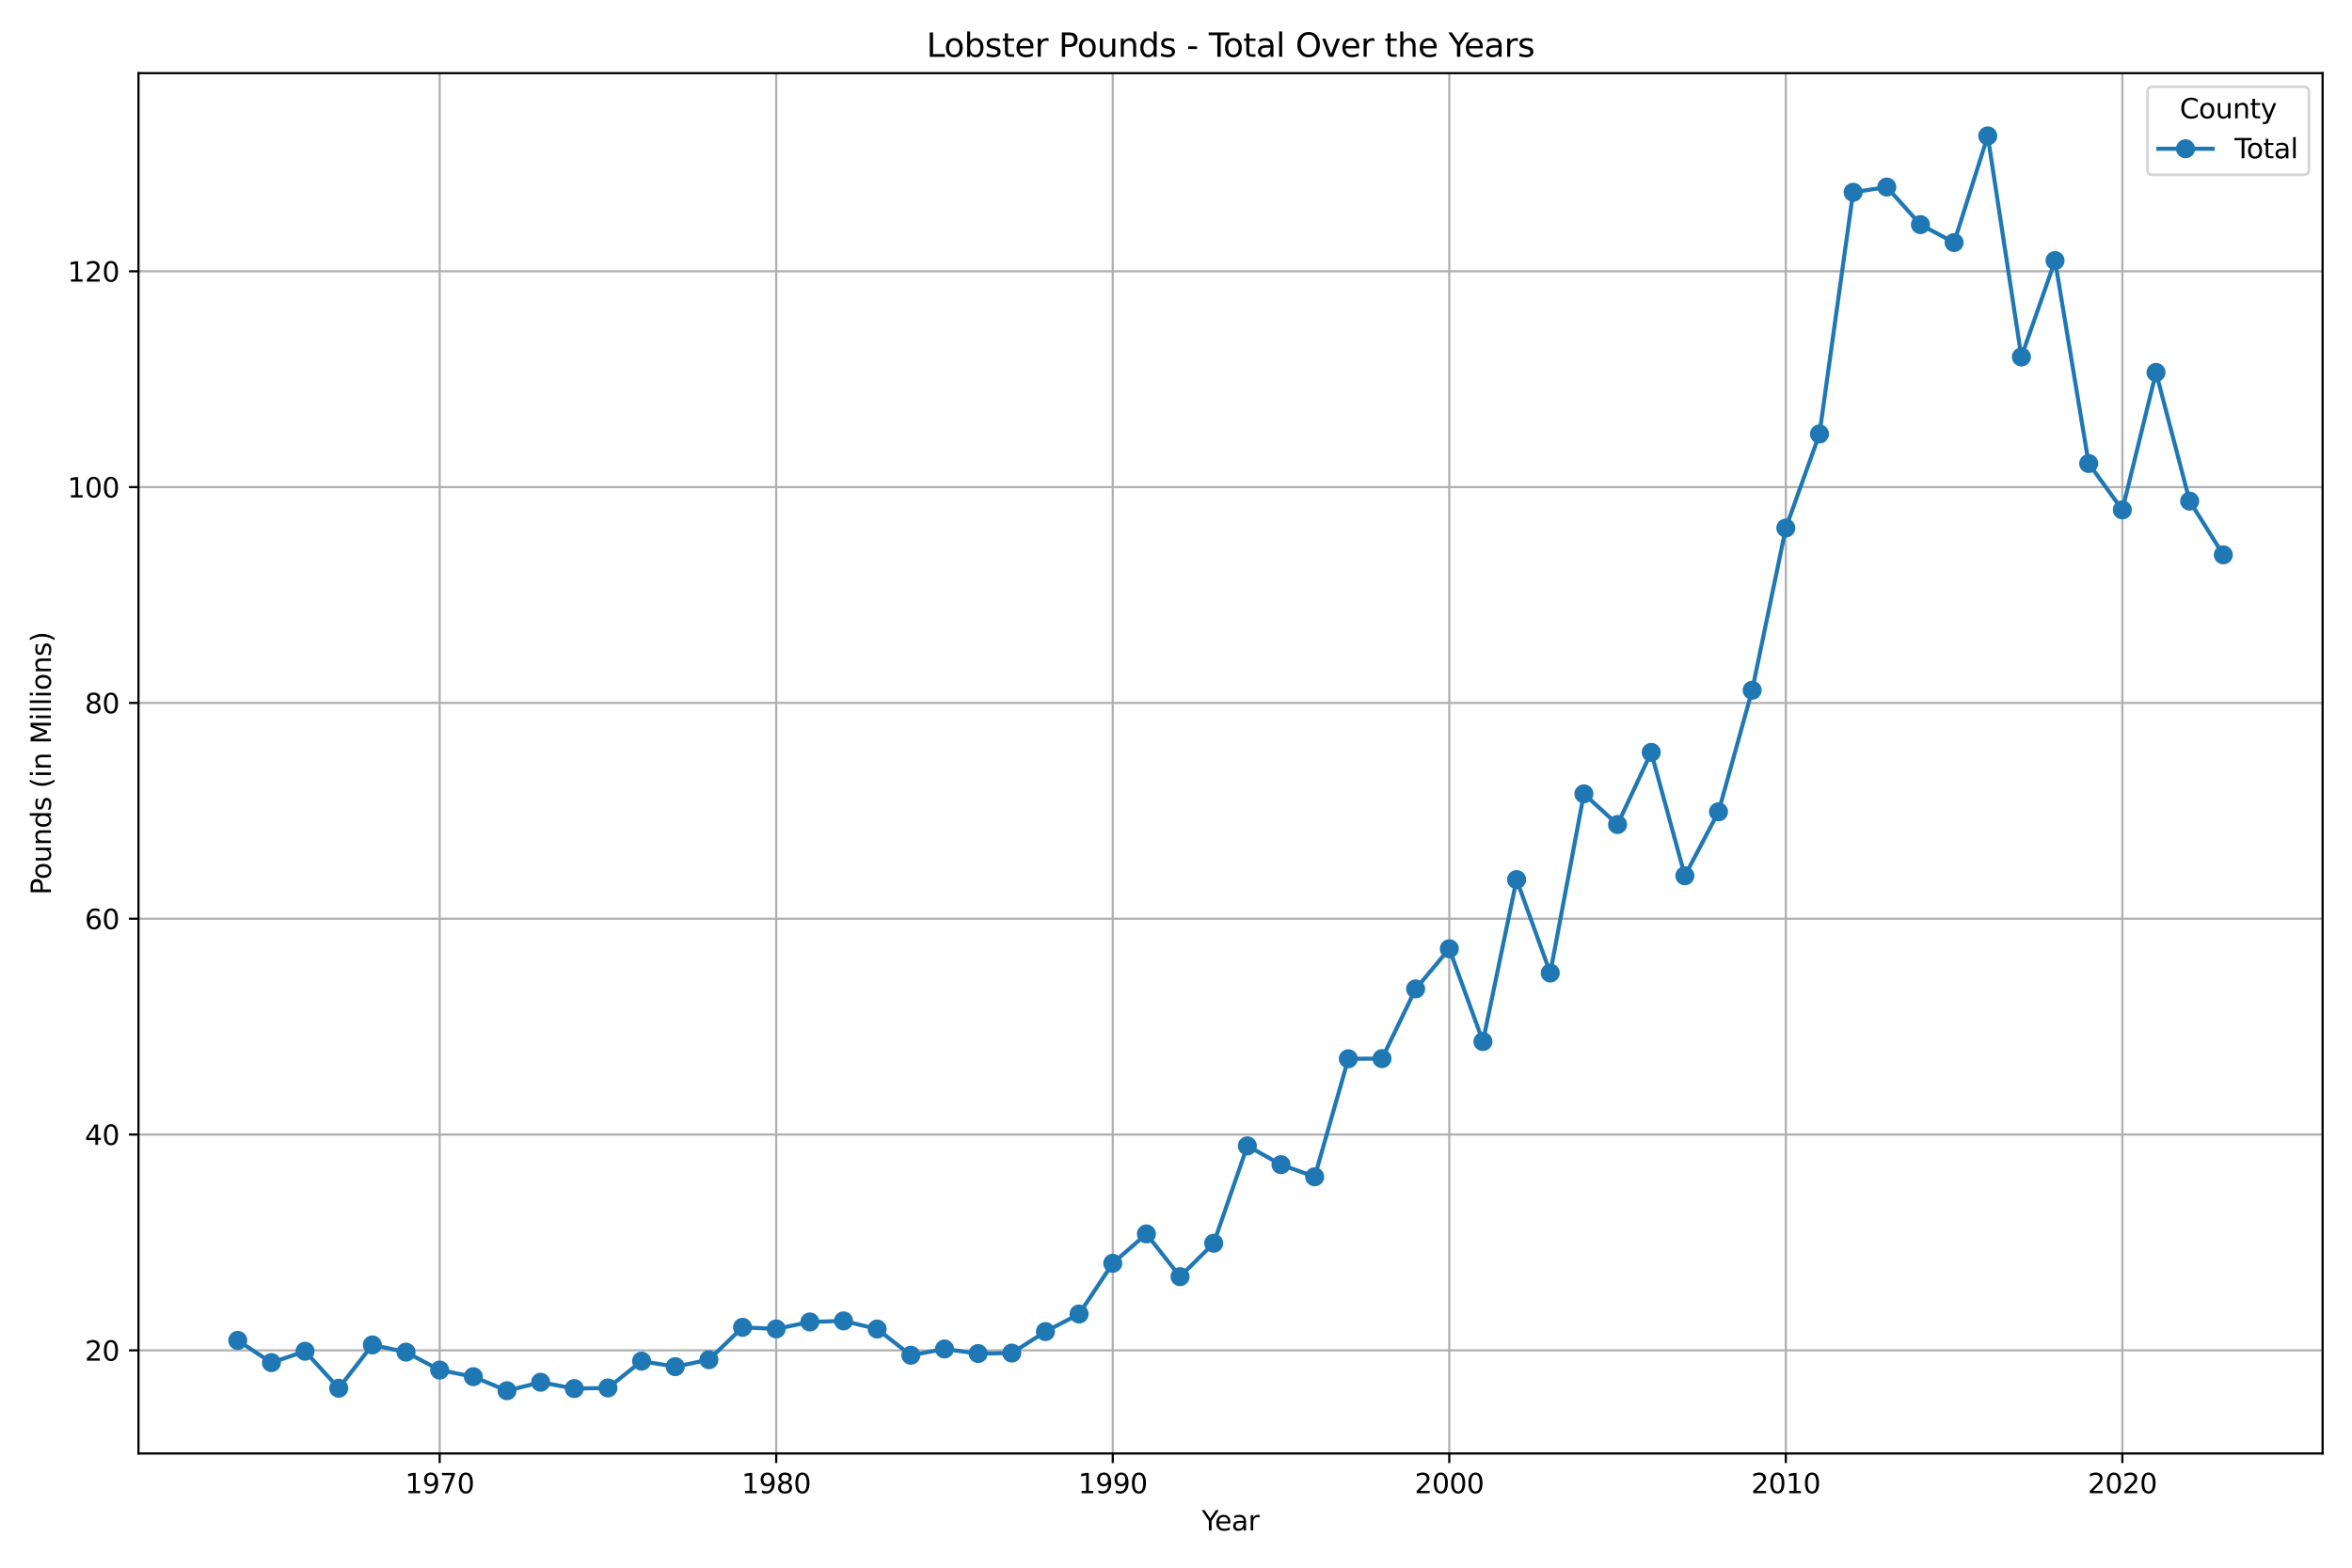 <?xml version="1.0" encoding="utf-8" standalone="no"?>
<!DOCTYPE svg PUBLIC "-//W3C//DTD SVG 1.1//EN"
  "http://www.w3.org/Graphics/SVG/1.1/DTD/svg11.dtd">
<svg xmlns:xlink="http://www.w3.org/1999/xlink" width="864pt" height="576pt" viewBox="0 0 864 576" xmlns="http://www.w3.org/2000/svg" version="1.1">
 <defs>
  <style type="text/css">*{stroke-linejoin: round; stroke-linecap: butt}</style>
 </defs>
 <g id="figure_1">
  <g id="patch_1">
   <path d="M 0 576 
L 864 576 
L 864 0 
L 0 0 
z
" style="fill: #ffffff"/>
  </g>
  <g id="axes_1">
   <g id="patch_2">
    <path d="M 50.87 534.04 
L 853.2 534.04 
L 853.2 26.88 
L 50.87 26.88 
z
" style="fill: #ffffff"/>
   </g>
   <g id="matplotlib.axis_1">
    <g id="xtick_1">
     <g id="line2d_1">
      <path d="M 161.515 534.04 
L 161.515 26.88 
" clip-path="url(#p97df6fb260)" style="fill: none; stroke: #b0b0b0; stroke-width: 0.8; stroke-linecap: square"/>
     </g>
     <g id="line2d_2">
      <defs>
       <path id="ma236ff5e70" d="M 0 0 
L 0 3.5 
" style="stroke: #000000; stroke-width: 0.8"/>
      </defs>
      <g>
       <use xlink:href="#ma236ff5e70" x="161.515" y="534.04" style="stroke: #000000; stroke-width: 0.8"/>
      </g>
     </g>
     <g id="text_1">
      <!-- 1970 -->
      <g transform="translate(148.79 548.638) scale(0.1 -0.1)">
       <defs>
        <path id="DejaVuSans-31" d="M 794 531 
L 1825 531 
L 1825 4091 
L 703 3866 
L 703 4441 
L 1819 4666 
L 2450 4666 
L 2450 531 
L 3481 531 
L 3481 0 
L 794 0 
L 794 531 
z
" transform="scale(0.016)"/>
        <path id="DejaVuSans-39" d="M 703 97 
L 703 672 
Q 941 559 1184 500 
Q 1428 441 1663 441 
Q 2288 441 2617 861 
Q 2947 1281 2994 2138 
Q 2813 1869 2534 1725 
Q 2256 1581 1919 1581 
Q 1219 1581 811 2004 
Q 403 2428 403 3163 
Q 403 3881 828 4315 
Q 1253 4750 1959 4750 
Q 2769 4750 3195 4129 
Q 3622 3509 3622 2328 
Q 3622 1225 3098 567 
Q 2575 -91 1691 -91 
Q 1453 -91 1209 -44 
Q 966 3 703 97 
z
M 1959 2075 
Q 2384 2075 2632 2365 
Q 2881 2656 2881 3163 
Q 2881 3666 2632 3958 
Q 2384 4250 1959 4250 
Q 1534 4250 1286 3958 
Q 1038 3666 1038 3163 
Q 1038 2656 1286 2365 
Q 1534 2075 1959 2075 
z
" transform="scale(0.016)"/>
        <path id="DejaVuSans-37" d="M 525 4666 
L 3525 4666 
L 3525 4397 
L 1831 0 
L 1172 0 
L 2766 4134 
L 525 4134 
L 525 4666 
z
" transform="scale(0.016)"/>
        <path id="DejaVuSans-30" d="M 2034 4250 
Q 1547 4250 1301 3770 
Q 1056 3291 1056 2328 
Q 1056 1369 1301 889 
Q 1547 409 2034 409 
Q 2525 409 2770 889 
Q 3016 1369 3016 2328 
Q 3016 3291 2770 3770 
Q 2525 4250 2034 4250 
z
M 2034 4750 
Q 2819 4750 3233 4129 
Q 3647 3509 3647 2328 
Q 3647 1150 3233 529 
Q 2819 -91 2034 -91 
Q 1250 -91 836 529 
Q 422 1150 422 2328 
Q 422 3509 836 4129 
Q 1250 4750 2034 4750 
z
" transform="scale(0.016)"/>
       </defs>
       <use xlink:href="#DejaVuSans-31"/>
       <use xlink:href="#DejaVuSans-39" x="63.623"/>
       <use xlink:href="#DejaVuSans-37" x="127.246"/>
       <use xlink:href="#DejaVuSans-30" x="190.869"/>
      </g>
     </g>
    </g>
    <g id="xtick_2">
     <g id="line2d_3">
      <path d="M 285.14 534.04 
L 285.14 26.88 
" clip-path="url(#p97df6fb260)" style="fill: none; stroke: #b0b0b0; stroke-width: 0.8; stroke-linecap: square"/>
     </g>
     <g id="line2d_4">
      <g>
       <use xlink:href="#ma236ff5e70" x="285.14" y="534.04" style="stroke: #000000; stroke-width: 0.8"/>
      </g>
     </g>
     <g id="text_2">
      <!-- 1980 -->
      <g transform="translate(272.415 548.638) scale(0.1 -0.1)">
       <defs>
        <path id="DejaVuSans-38" d="M 2034 2216 
Q 1584 2216 1326 1975 
Q 1069 1734 1069 1313 
Q 1069 891 1326 650 
Q 1584 409 2034 409 
Q 2484 409 2743 651 
Q 3003 894 3003 1313 
Q 3003 1734 2745 1975 
Q 2488 2216 2034 2216 
z
M 1403 2484 
Q 997 2584 770 2862 
Q 544 3141 544 3541 
Q 544 4100 942 4425 
Q 1341 4750 2034 4750 
Q 2731 4750 3128 4425 
Q 3525 4100 3525 3541 
Q 3525 3141 3298 2862 
Q 3072 2584 2669 2484 
Q 3125 2378 3379 2068 
Q 3634 1759 3634 1313 
Q 3634 634 3220 271 
Q 2806 -91 2034 -91 
Q 1263 -91 848 271 
Q 434 634 434 1313 
Q 434 1759 690 2068 
Q 947 2378 1403 2484 
z
M 1172 3481 
Q 1172 3119 1398 2916 
Q 1625 2713 2034 2713 
Q 2441 2713 2670 2916 
Q 2900 3119 2900 3481 
Q 2900 3844 2670 4047 
Q 2441 4250 2034 4250 
Q 1625 4250 1398 4047 
Q 1172 3844 1172 3481 
z
" transform="scale(0.016)"/>
       </defs>
       <use xlink:href="#DejaVuSans-31"/>
       <use xlink:href="#DejaVuSans-39" x="63.623"/>
       <use xlink:href="#DejaVuSans-38" x="127.246"/>
       <use xlink:href="#DejaVuSans-30" x="190.869"/>
      </g>
     </g>
    </g>
    <g id="xtick_3">
     <g id="line2d_5">
      <path d="M 408.766 534.04 
L 408.766 26.88 
" clip-path="url(#p97df6fb260)" style="fill: none; stroke: #b0b0b0; stroke-width: 0.8; stroke-linecap: square"/>
     </g>
     <g id="line2d_6">
      <g>
       <use xlink:href="#ma236ff5e70" x="408.766" y="534.04" style="stroke: #000000; stroke-width: 0.8"/>
      </g>
     </g>
     <g id="text_3">
      <!-- 1990 -->
      <g transform="translate(396.041 548.638) scale(0.1 -0.1)">
       <use xlink:href="#DejaVuSans-31"/>
       <use xlink:href="#DejaVuSans-39" x="63.623"/>
       <use xlink:href="#DejaVuSans-39" x="127.246"/>
       <use xlink:href="#DejaVuSans-30" x="190.869"/>
      </g>
     </g>
    </g>
    <g id="xtick_4">
     <g id="line2d_7">
      <path d="M 532.392 534.04 
L 532.392 26.88 
" clip-path="url(#p97df6fb260)" style="fill: none; stroke: #b0b0b0; stroke-width: 0.8; stroke-linecap: square"/>
     </g>
     <g id="line2d_8">
      <g>
       <use xlink:href="#ma236ff5e70" x="532.392" y="534.04" style="stroke: #000000; stroke-width: 0.8"/>
      </g>
     </g>
     <g id="text_4">
      <!-- 2000 -->
      <g transform="translate(519.667 548.638) scale(0.1 -0.1)">
       <defs>
        <path id="DejaVuSans-32" d="M 1228 531 
L 3431 531 
L 3431 0 
L 469 0 
L 469 531 
Q 828 903 1448 1529 
Q 2069 2156 2228 2338 
Q 2531 2678 2651 2914 
Q 2772 3150 2772 3378 
Q 2772 3750 2511 3984 
Q 2250 4219 1831 4219 
Q 1534 4219 1204 4116 
Q 875 4013 500 3803 
L 500 4441 
Q 881 4594 1212 4672 
Q 1544 4750 1819 4750 
Q 2544 4750 2975 4387 
Q 3406 4025 3406 3419 
Q 3406 3131 3298 2873 
Q 3191 2616 2906 2266 
Q 2828 2175 2409 1742 
Q 1991 1309 1228 531 
z
" transform="scale(0.016)"/>
       </defs>
       <use xlink:href="#DejaVuSans-32"/>
       <use xlink:href="#DejaVuSans-30" x="63.623"/>
       <use xlink:href="#DejaVuSans-30" x="127.246"/>
       <use xlink:href="#DejaVuSans-30" x="190.869"/>
      </g>
     </g>
    </g>
    <g id="xtick_5">
     <g id="line2d_9">
      <path d="M 656.017 534.04 
L 656.017 26.88 
" clip-path="url(#p97df6fb260)" style="fill: none; stroke: #b0b0b0; stroke-width: 0.8; stroke-linecap: square"/>
     </g>
     <g id="line2d_10">
      <g>
       <use xlink:href="#ma236ff5e70" x="656.017" y="534.04" style="stroke: #000000; stroke-width: 0.8"/>
      </g>
     </g>
     <g id="text_5">
      <!-- 2010 -->
      <g transform="translate(643.292 548.638) scale(0.1 -0.1)">
       <use xlink:href="#DejaVuSans-32"/>
       <use xlink:href="#DejaVuSans-30" x="63.623"/>
       <use xlink:href="#DejaVuSans-31" x="127.246"/>
       <use xlink:href="#DejaVuSans-30" x="190.869"/>
      </g>
     </g>
    </g>
    <g id="xtick_6">
     <g id="line2d_11">
      <path d="M 779.643 534.04 
L 779.643 26.88 
" clip-path="url(#p97df6fb260)" style="fill: none; stroke: #b0b0b0; stroke-width: 0.8; stroke-linecap: square"/>
     </g>
     <g id="line2d_12">
      <g>
       <use xlink:href="#ma236ff5e70" x="779.643" y="534.04" style="stroke: #000000; stroke-width: 0.8"/>
      </g>
     </g>
     <g id="text_6">
      <!-- 2020 -->
      <g transform="translate(766.918 548.638) scale(0.1 -0.1)">
       <use xlink:href="#DejaVuSans-32"/>
       <use xlink:href="#DejaVuSans-30" x="63.623"/>
       <use xlink:href="#DejaVuSans-32" x="127.246"/>
       <use xlink:href="#DejaVuSans-30" x="190.869"/>
      </g>
     </g>
    </g>
    <g id="text_7">
     <!-- Year -->
     <g transform="translate(441.447 562.317) scale(0.1 -0.1)">
      <defs>
       <path id="DejaVuSans-59" d="M -13 4666 
L 666 4666 
L 1959 2747 
L 3244 4666 
L 3922 4666 
L 2272 2222 
L 2272 0 
L 1638 0 
L 1638 2222 
L -13 4666 
z
" transform="scale(0.016)"/>
       <path id="DejaVuSans-65" d="M 3597 1894 
L 3597 1613 
L 953 1613 
Q 991 1019 1311 708 
Q 1631 397 2203 397 
Q 2534 397 2845 478 
Q 3156 559 3463 722 
L 3463 178 
Q 3153 47 2828 -22 
Q 2503 -91 2169 -91 
Q 1331 -91 842 396 
Q 353 884 353 1716 
Q 353 2575 817 3079 
Q 1281 3584 2069 3584 
Q 2775 3584 3186 3129 
Q 3597 2675 3597 1894 
z
M 3022 2063 
Q 3016 2534 2758 2815 
Q 2500 3097 2075 3097 
Q 1594 3097 1305 2825 
Q 1016 2553 972 2059 
L 3022 2063 
z
" transform="scale(0.016)"/>
       <path id="DejaVuSans-61" d="M 2194 1759 
Q 1497 1759 1228 1600 
Q 959 1441 959 1056 
Q 959 750 1161 570 
Q 1363 391 1709 391 
Q 2188 391 2477 730 
Q 2766 1069 2766 1631 
L 2766 1759 
L 2194 1759 
z
M 3341 1997 
L 3341 0 
L 2766 0 
L 2766 531 
Q 2569 213 2275 61 
Q 1981 -91 1556 -91 
Q 1019 -91 701 211 
Q 384 513 384 1019 
Q 384 1609 779 1909 
Q 1175 2209 1959 2209 
L 2766 2209 
L 2766 2266 
Q 2766 2663 2505 2880 
Q 2244 3097 1772 3097 
Q 1472 3097 1187 3025 
Q 903 2953 641 2809 
L 641 3341 
Q 956 3463 1253 3523 
Q 1550 3584 1831 3584 
Q 2591 3584 2966 3190 
Q 3341 2797 3341 1997 
z
" transform="scale(0.016)"/>
       <path id="DejaVuSans-72" d="M 2631 2963 
Q 2534 3019 2420 3045 
Q 2306 3072 2169 3072 
Q 1681 3072 1420 2755 
Q 1159 2438 1159 1844 
L 1159 0 
L 581 0 
L 581 3500 
L 1159 3500 
L 1159 2956 
Q 1341 3275 1631 3429 
Q 1922 3584 2338 3584 
Q 2397 3584 2469 3576 
Q 2541 3569 2628 3553 
L 2631 2963 
z
" transform="scale(0.016)"/>
      </defs>
      <use xlink:href="#DejaVuSans-59"/>
      <use xlink:href="#DejaVuSans-65" x="47.834"/>
      <use xlink:href="#DejaVuSans-61" x="109.357"/>
      <use xlink:href="#DejaVuSans-72" x="170.637"/>
     </g>
    </g>
   </g>
   <g id="matplotlib.axis_2">
    <g id="ytick_1">
     <g id="line2d_13">
      <path d="M 50.87 496.145 
L 853.2 496.145 
" clip-path="url(#p97df6fb260)" style="fill: none; stroke: #b0b0b0; stroke-width: 0.8; stroke-linecap: square"/>
     </g>
     <g id="line2d_14">
      <defs>
       <path id="m6541f2a905" d="M 0 0 
L -3.5 0 
" style="stroke: #000000; stroke-width: 0.8"/>
      </defs>
      <g>
       <use xlink:href="#m6541f2a905" x="50.87" y="496.145" style="stroke: #000000; stroke-width: 0.8"/>
      </g>
     </g>
     <g id="text_8">
      <!-- 20 -->
      <g transform="translate(31.145 499.945) scale(0.1 -0.1)">
       <use xlink:href="#DejaVuSans-32"/>
       <use xlink:href="#DejaVuSans-30" x="63.623"/>
      </g>
     </g>
    </g>
    <g id="ytick_2">
     <g id="line2d_15">
      <path d="M 50.87 416.852 
L 853.2 416.852 
" clip-path="url(#p97df6fb260)" style="fill: none; stroke: #b0b0b0; stroke-width: 0.8; stroke-linecap: square"/>
     </g>
     <g id="line2d_16">
      <g>
       <use xlink:href="#m6541f2a905" x="50.87" y="416.852" style="stroke: #000000; stroke-width: 0.8"/>
      </g>
     </g>
     <g id="text_9">
      <!-- 40 -->
      <g transform="translate(31.145 420.652) scale(0.1 -0.1)">
       <defs>
        <path id="DejaVuSans-34" d="M 2419 4116 
L 825 1625 
L 2419 1625 
L 2419 4116 
z
M 2253 4666 
L 3047 4666 
L 3047 1625 
L 3713 1625 
L 3713 1100 
L 3047 1100 
L 3047 0 
L 2419 0 
L 2419 1100 
L 313 1100 
L 313 1709 
L 2253 4666 
z
" transform="scale(0.016)"/>
       </defs>
       <use xlink:href="#DejaVuSans-34"/>
       <use xlink:href="#DejaVuSans-30" x="63.623"/>
      </g>
     </g>
    </g>
    <g id="ytick_3">
     <g id="line2d_17">
      <path d="M 50.87 337.559 
L 853.2 337.559 
" clip-path="url(#p97df6fb260)" style="fill: none; stroke: #b0b0b0; stroke-width: 0.8; stroke-linecap: square"/>
     </g>
     <g id="line2d_18">
      <g>
       <use xlink:href="#m6541f2a905" x="50.87" y="337.559" style="stroke: #000000; stroke-width: 0.8"/>
      </g>
     </g>
     <g id="text_10">
      <!-- 60 -->
      <g transform="translate(31.145 341.359) scale(0.1 -0.1)">
       <defs>
        <path id="DejaVuSans-36" d="M 2113 2584 
Q 1688 2584 1439 2293 
Q 1191 2003 1191 1497 
Q 1191 994 1439 701 
Q 1688 409 2113 409 
Q 2538 409 2786 701 
Q 3034 994 3034 1497 
Q 3034 2003 2786 2293 
Q 2538 2584 2113 2584 
z
M 3366 4563 
L 3366 3988 
Q 3128 4100 2886 4159 
Q 2644 4219 2406 4219 
Q 1781 4219 1451 3797 
Q 1122 3375 1075 2522 
Q 1259 2794 1537 2939 
Q 1816 3084 2150 3084 
Q 2853 3084 3261 2657 
Q 3669 2231 3669 1497 
Q 3669 778 3244 343 
Q 2819 -91 2113 -91 
Q 1303 -91 875 529 
Q 447 1150 447 2328 
Q 447 3434 972 4092 
Q 1497 4750 2381 4750 
Q 2619 4750 2861 4703 
Q 3103 4656 3366 4563 
z
" transform="scale(0.016)"/>
       </defs>
       <use xlink:href="#DejaVuSans-36"/>
       <use xlink:href="#DejaVuSans-30" x="63.623"/>
      </g>
     </g>
    </g>
    <g id="ytick_4">
     <g id="line2d_19">
      <path d="M 50.87 258.266 
L 853.2 258.266 
" clip-path="url(#p97df6fb260)" style="fill: none; stroke: #b0b0b0; stroke-width: 0.8; stroke-linecap: square"/>
     </g>
     <g id="line2d_20">
      <g>
       <use xlink:href="#m6541f2a905" x="50.87" y="258.266" style="stroke: #000000; stroke-width: 0.8"/>
      </g>
     </g>
     <g id="text_11">
      <!-- 80 -->
      <g transform="translate(31.145 262.065) scale(0.1 -0.1)">
       <use xlink:href="#DejaVuSans-38"/>
       <use xlink:href="#DejaVuSans-30" x="63.623"/>
      </g>
     </g>
    </g>
    <g id="ytick_5">
     <g id="line2d_21">
      <path d="M 50.87 178.973 
L 853.2 178.973 
" clip-path="url(#p97df6fb260)" style="fill: none; stroke: #b0b0b0; stroke-width: 0.8; stroke-linecap: square"/>
     </g>
     <g id="line2d_22">
      <g>
       <use xlink:href="#m6541f2a905" x="50.87" y="178.973" style="stroke: #000000; stroke-width: 0.8"/>
      </g>
     </g>
     <g id="text_12">
      <!-- 100 -->
      <g transform="translate(24.782 182.772) scale(0.1 -0.1)">
       <use xlink:href="#DejaVuSans-31"/>
       <use xlink:href="#DejaVuSans-30" x="63.623"/>
       <use xlink:href="#DejaVuSans-30" x="127.246"/>
      </g>
     </g>
    </g>
    <g id="ytick_6">
     <g id="line2d_23">
      <path d="M 50.87 99.68 
L 853.2 99.68 
" clip-path="url(#p97df6fb260)" style="fill: none; stroke: #b0b0b0; stroke-width: 0.8; stroke-linecap: square"/>
     </g>
     <g id="line2d_24">
      <g>
       <use xlink:href="#m6541f2a905" x="50.87" y="99.68" style="stroke: #000000; stroke-width: 0.8"/>
      </g>
     </g>
     <g id="text_13">
      <!-- 120 -->
      <g transform="translate(24.782 103.479) scale(0.1 -0.1)">
       <use xlink:href="#DejaVuSans-31"/>
       <use xlink:href="#DejaVuSans-32" x="63.623"/>
       <use xlink:href="#DejaVuSans-30" x="127.246"/>
      </g>
     </g>
    </g>
    <g id="text_14">
     <!-- Pounds (in Millions) -->
     <g transform="translate(18.703 328.81) rotate(-90) scale(0.1 -0.1)">
      <defs>
       <path id="DejaVuSans-50" d="M 1259 4147 
L 1259 2394 
L 2053 2394 
Q 2494 2394 2734 2622 
Q 2975 2850 2975 3272 
Q 2975 3691 2734 3919 
Q 2494 4147 2053 4147 
L 1259 4147 
z
M 628 4666 
L 2053 4666 
Q 2838 4666 3239 4311 
Q 3641 3956 3641 3272 
Q 3641 2581 3239 2228 
Q 2838 1875 2053 1875 
L 1259 1875 
L 1259 0 
L 628 0 
L 628 4666 
z
" transform="scale(0.016)"/>
       <path id="DejaVuSans-6f" d="M 1959 3097 
Q 1497 3097 1228 2736 
Q 959 2375 959 1747 
Q 959 1119 1226 758 
Q 1494 397 1959 397 
Q 2419 397 2687 759 
Q 2956 1122 2956 1747 
Q 2956 2369 2687 2733 
Q 2419 3097 1959 3097 
z
M 1959 3584 
Q 2709 3584 3137 3096 
Q 3566 2609 3566 1747 
Q 3566 888 3137 398 
Q 2709 -91 1959 -91 
Q 1206 -91 779 398 
Q 353 888 353 1747 
Q 353 2609 779 3096 
Q 1206 3584 1959 3584 
z
" transform="scale(0.016)"/>
       <path id="DejaVuSans-75" d="M 544 1381 
L 544 3500 
L 1119 3500 
L 1119 1403 
Q 1119 906 1312 657 
Q 1506 409 1894 409 
Q 2359 409 2629 706 
Q 2900 1003 2900 1516 
L 2900 3500 
L 3475 3500 
L 3475 0 
L 2900 0 
L 2900 538 
Q 2691 219 2414 64 
Q 2138 -91 1772 -91 
Q 1169 -91 856 284 
Q 544 659 544 1381 
z
M 1991 3584 
L 1991 3584 
z
" transform="scale(0.016)"/>
       <path id="DejaVuSans-6e" d="M 3513 2113 
L 3513 0 
L 2938 0 
L 2938 2094 
Q 2938 2591 2744 2837 
Q 2550 3084 2163 3084 
Q 1697 3084 1428 2787 
Q 1159 2491 1159 1978 
L 1159 0 
L 581 0 
L 581 3500 
L 1159 3500 
L 1159 2956 
Q 1366 3272 1645 3428 
Q 1925 3584 2291 3584 
Q 2894 3584 3203 3211 
Q 3513 2838 3513 2113 
z
" transform="scale(0.016)"/>
       <path id="DejaVuSans-64" d="M 2906 2969 
L 2906 4863 
L 3481 4863 
L 3481 0 
L 2906 0 
L 2906 525 
Q 2725 213 2448 61 
Q 2172 -91 1784 -91 
Q 1150 -91 751 415 
Q 353 922 353 1747 
Q 353 2572 751 3078 
Q 1150 3584 1784 3584 
Q 2172 3584 2448 3432 
Q 2725 3281 2906 2969 
z
M 947 1747 
Q 947 1113 1208 752 
Q 1469 391 1925 391 
Q 2381 391 2643 752 
Q 2906 1113 2906 1747 
Q 2906 2381 2643 2742 
Q 2381 3103 1925 3103 
Q 1469 3103 1208 2742 
Q 947 2381 947 1747 
z
" transform="scale(0.016)"/>
       <path id="DejaVuSans-73" d="M 2834 3397 
L 2834 2853 
Q 2591 2978 2328 3040 
Q 2066 3103 1784 3103 
Q 1356 3103 1142 2972 
Q 928 2841 928 2578 
Q 928 2378 1081 2264 
Q 1234 2150 1697 2047 
L 1894 2003 
Q 2506 1872 2764 1633 
Q 3022 1394 3022 966 
Q 3022 478 2636 193 
Q 2250 -91 1575 -91 
Q 1294 -91 989 -36 
Q 684 19 347 128 
L 347 722 
Q 666 556 975 473 
Q 1284 391 1588 391 
Q 1994 391 2212 530 
Q 2431 669 2431 922 
Q 2431 1156 2273 1281 
Q 2116 1406 1581 1522 
L 1381 1569 
Q 847 1681 609 1914 
Q 372 2147 372 2553 
Q 372 3047 722 3315 
Q 1072 3584 1716 3584 
Q 2034 3584 2315 3537 
Q 2597 3491 2834 3397 
z
" transform="scale(0.016)"/>
       <path id="DejaVuSans-20" transform="scale(0.016)"/>
       <path id="DejaVuSans-28" d="M 1984 4856 
Q 1566 4138 1362 3434 
Q 1159 2731 1159 2009 
Q 1159 1288 1364 580 
Q 1569 -128 1984 -844 
L 1484 -844 
Q 1016 -109 783 600 
Q 550 1309 550 2009 
Q 550 2706 781 3412 
Q 1013 4119 1484 4856 
L 1984 4856 
z
" transform="scale(0.016)"/>
       <path id="DejaVuSans-69" d="M 603 3500 
L 1178 3500 
L 1178 0 
L 603 0 
L 603 3500 
z
M 603 4863 
L 1178 4863 
L 1178 4134 
L 603 4134 
L 603 4863 
z
" transform="scale(0.016)"/>
       <path id="DejaVuSans-4d" d="M 628 4666 
L 1569 4666 
L 2759 1491 
L 3956 4666 
L 4897 4666 
L 4897 0 
L 4281 0 
L 4281 4097 
L 3078 897 
L 2444 897 
L 1241 4097 
L 1241 0 
L 628 0 
L 628 4666 
z
" transform="scale(0.016)"/>
       <path id="DejaVuSans-6c" d="M 603 4863 
L 1178 4863 
L 1178 0 
L 603 0 
L 603 4863 
z
" transform="scale(0.016)"/>
       <path id="DejaVuSans-29" d="M 513 4856 
L 1013 4856 
Q 1481 4119 1714 3412 
Q 1947 2706 1947 2009 
Q 1947 1309 1714 600 
Q 1481 -109 1013 -844 
L 513 -844 
Q 928 -128 1133 580 
Q 1338 1288 1338 2009 
Q 1338 2731 1133 3434 
Q 928 4138 513 4856 
z
" transform="scale(0.016)"/>
      </defs>
      <use xlink:href="#DejaVuSans-50"/>
      <use xlink:href="#DejaVuSans-6f" x="56.678"/>
      <use xlink:href="#DejaVuSans-75" x="117.859"/>
      <use xlink:href="#DejaVuSans-6e" x="181.238"/>
      <use xlink:href="#DejaVuSans-64" x="244.617"/>
      <use xlink:href="#DejaVuSans-73" x="308.094"/>
      <use xlink:href="#DejaVuSans-20" x="360.193"/>
      <use xlink:href="#DejaVuSans-28" x="391.98"/>
      <use xlink:href="#DejaVuSans-69" x="430.994"/>
      <use xlink:href="#DejaVuSans-6e" x="458.777"/>
      <use xlink:href="#DejaVuSans-20" x="522.156"/>
      <use xlink:href="#DejaVuSans-4d" x="553.943"/>
      <use xlink:href="#DejaVuSans-69" x="640.223"/>
      <use xlink:href="#DejaVuSans-6c" x="668.006"/>
      <use xlink:href="#DejaVuSans-6c" x="695.789"/>
      <use xlink:href="#DejaVuSans-69" x="723.572"/>
      <use xlink:href="#DejaVuSans-6f" x="751.355"/>
      <use xlink:href="#DejaVuSans-6e" x="812.537"/>
      <use xlink:href="#DejaVuSans-73" x="875.916"/>
      <use xlink:href="#DejaVuSans-29" x="928.016"/>
     </g>
    </g>
   </g>
   <g id="line2d_25">
    <path d="M 87.34 492.495 
L 99.702 500.658 
L 112.065 496.479 
L 124.427 510.065 
L 136.79 494.156 
L 149.152 496.8 
L 161.515 503.392 
L 173.877 505.826 
L 186.24 510.987 
L 198.603 507.864 
L 210.965 510.19 
L 223.328 509.96 
L 235.69 500.106 
L 248.053 502.143 
L 260.415 499.593 
L 272.778 487.688 
L 285.14 488.268 
L 297.503 485.712 
L 309.866 485.321 
L 322.228 488.309 
L 334.591 497.947 
L 346.953 495.649 
L 359.316 497.318 
L 371.678 497.145 
L 384.041 489.251 
L 396.403 482.79 
L 408.766 464.158 
L 421.129 453.372 
L 433.491 469.065 
L 445.854 456.79 
L 458.216 421.02 
L 470.579 427.92 
L 482.941 432.38 
L 495.304 389.008 
L 507.667 388.954 
L 520.029 363.352 
L 532.392 348.599 
L 544.754 382.686 
L 557.117 323.184 
L 569.479 357.498 
L 581.842 291.671 
L 594.204 302.948 
L 606.567 276.439 
L 618.93 321.775 
L 631.292 298.275 
L 643.655 253.609 
L 656.017 194.004 
L 668.38 159.448 
L 680.742 70.653 
L 693.105 68.722 
L 705.467 82.529 
L 717.83 89.121 
L 730.193 49.933 
L 742.555 131.15 
L 754.918 95.738 
L 767.28 170.307 
L 779.643 187.348 
L 792.005 136.847 
L 804.368 184.125 
L 816.73 203.856 
" clip-path="url(#p97df6fb260)" style="fill: none; stroke: #1f77b4; stroke-width: 1.5; stroke-linecap: square"/>
    <defs>
     <path id="m20115b2814" d="M 0 3 
C 0.796 3 1.559 2.684 2.121 2.121 
C 2.684 1.559 3 0.796 3 0 
C 3 -0.796 2.684 -1.559 2.121 -2.121 
C 1.559 -2.684 0.796 -3 0 -3 
C -0.796 -3 -1.559 -2.684 -2.121 -2.121 
C -2.684 -1.559 -3 -0.796 -3 0 
C -3 0.796 -2.684 1.559 -2.121 2.121 
C -1.559 2.684 -0.796 3 0 3 
z
" style="stroke: #1f77b4"/>
    </defs>
    <g clip-path="url(#p97df6fb260)">
     <use xlink:href="#m20115b2814" x="87.34" y="492.495" style="fill: #1f77b4; stroke: #1f77b4"/>
     <use xlink:href="#m20115b2814" x="99.702" y="500.658" style="fill: #1f77b4; stroke: #1f77b4"/>
     <use xlink:href="#m20115b2814" x="112.065" y="496.479" style="fill: #1f77b4; stroke: #1f77b4"/>
     <use xlink:href="#m20115b2814" x="124.427" y="510.065" style="fill: #1f77b4; stroke: #1f77b4"/>
     <use xlink:href="#m20115b2814" x="136.79" y="494.156" style="fill: #1f77b4; stroke: #1f77b4"/>
     <use xlink:href="#m20115b2814" x="149.152" y="496.8" style="fill: #1f77b4; stroke: #1f77b4"/>
     <use xlink:href="#m20115b2814" x="161.515" y="503.392" style="fill: #1f77b4; stroke: #1f77b4"/>
     <use xlink:href="#m20115b2814" x="173.877" y="505.826" style="fill: #1f77b4; stroke: #1f77b4"/>
     <use xlink:href="#m20115b2814" x="186.24" y="510.987" style="fill: #1f77b4; stroke: #1f77b4"/>
     <use xlink:href="#m20115b2814" x="198.603" y="507.864" style="fill: #1f77b4; stroke: #1f77b4"/>
     <use xlink:href="#m20115b2814" x="210.965" y="510.19" style="fill: #1f77b4; stroke: #1f77b4"/>
     <use xlink:href="#m20115b2814" x="223.328" y="509.96" style="fill: #1f77b4; stroke: #1f77b4"/>
     <use xlink:href="#m20115b2814" x="235.69" y="500.106" style="fill: #1f77b4; stroke: #1f77b4"/>
     <use xlink:href="#m20115b2814" x="248.053" y="502.143" style="fill: #1f77b4; stroke: #1f77b4"/>
     <use xlink:href="#m20115b2814" x="260.415" y="499.593" style="fill: #1f77b4; stroke: #1f77b4"/>
     <use xlink:href="#m20115b2814" x="272.778" y="487.688" style="fill: #1f77b4; stroke: #1f77b4"/>
     <use xlink:href="#m20115b2814" x="285.14" y="488.268" style="fill: #1f77b4; stroke: #1f77b4"/>
     <use xlink:href="#m20115b2814" x="297.503" y="485.712" style="fill: #1f77b4; stroke: #1f77b4"/>
     <use xlink:href="#m20115b2814" x="309.866" y="485.321" style="fill: #1f77b4; stroke: #1f77b4"/>
     <use xlink:href="#m20115b2814" x="322.228" y="488.309" style="fill: #1f77b4; stroke: #1f77b4"/>
     <use xlink:href="#m20115b2814" x="334.591" y="497.947" style="fill: #1f77b4; stroke: #1f77b4"/>
     <use xlink:href="#m20115b2814" x="346.953" y="495.649" style="fill: #1f77b4; stroke: #1f77b4"/>
     <use xlink:href="#m20115b2814" x="359.316" y="497.318" style="fill: #1f77b4; stroke: #1f77b4"/>
     <use xlink:href="#m20115b2814" x="371.678" y="497.145" style="fill: #1f77b4; stroke: #1f77b4"/>
     <use xlink:href="#m20115b2814" x="384.041" y="489.251" style="fill: #1f77b4; stroke: #1f77b4"/>
     <use xlink:href="#m20115b2814" x="396.403" y="482.79" style="fill: #1f77b4; stroke: #1f77b4"/>
     <use xlink:href="#m20115b2814" x="408.766" y="464.158" style="fill: #1f77b4; stroke: #1f77b4"/>
     <use xlink:href="#m20115b2814" x="421.129" y="453.372" style="fill: #1f77b4; stroke: #1f77b4"/>
     <use xlink:href="#m20115b2814" x="433.491" y="469.065" style="fill: #1f77b4; stroke: #1f77b4"/>
     <use xlink:href="#m20115b2814" x="445.854" y="456.79" style="fill: #1f77b4; stroke: #1f77b4"/>
     <use xlink:href="#m20115b2814" x="458.216" y="421.02" style="fill: #1f77b4; stroke: #1f77b4"/>
     <use xlink:href="#m20115b2814" x="470.579" y="427.92" style="fill: #1f77b4; stroke: #1f77b4"/>
     <use xlink:href="#m20115b2814" x="482.941" y="432.38" style="fill: #1f77b4; stroke: #1f77b4"/>
     <use xlink:href="#m20115b2814" x="495.304" y="389.008" style="fill: #1f77b4; stroke: #1f77b4"/>
     <use xlink:href="#m20115b2814" x="507.667" y="388.954" style="fill: #1f77b4; stroke: #1f77b4"/>
     <use xlink:href="#m20115b2814" x="520.029" y="363.352" style="fill: #1f77b4; stroke: #1f77b4"/>
     <use xlink:href="#m20115b2814" x="532.392" y="348.599" style="fill: #1f77b4; stroke: #1f77b4"/>
     <use xlink:href="#m20115b2814" x="544.754" y="382.686" style="fill: #1f77b4; stroke: #1f77b4"/>
     <use xlink:href="#m20115b2814" x="557.117" y="323.184" style="fill: #1f77b4; stroke: #1f77b4"/>
     <use xlink:href="#m20115b2814" x="569.479" y="357.498" style="fill: #1f77b4; stroke: #1f77b4"/>
     <use xlink:href="#m20115b2814" x="581.842" y="291.671" style="fill: #1f77b4; stroke: #1f77b4"/>
     <use xlink:href="#m20115b2814" x="594.204" y="302.948" style="fill: #1f77b4; stroke: #1f77b4"/>
     <use xlink:href="#m20115b2814" x="606.567" y="276.439" style="fill: #1f77b4; stroke: #1f77b4"/>
     <use xlink:href="#m20115b2814" x="618.93" y="321.775" style="fill: #1f77b4; stroke: #1f77b4"/>
     <use xlink:href="#m20115b2814" x="631.292" y="298.275" style="fill: #1f77b4; stroke: #1f77b4"/>
     <use xlink:href="#m20115b2814" x="643.655" y="253.609" style="fill: #1f77b4; stroke: #1f77b4"/>
     <use xlink:href="#m20115b2814" x="656.017" y="194.004" style="fill: #1f77b4; stroke: #1f77b4"/>
     <use xlink:href="#m20115b2814" x="668.38" y="159.448" style="fill: #1f77b4; stroke: #1f77b4"/>
     <use xlink:href="#m20115b2814" x="680.742" y="70.653" style="fill: #1f77b4; stroke: #1f77b4"/>
     <use xlink:href="#m20115b2814" x="693.105" y="68.722" style="fill: #1f77b4; stroke: #1f77b4"/>
     <use xlink:href="#m20115b2814" x="705.467" y="82.529" style="fill: #1f77b4; stroke: #1f77b4"/>
     <use xlink:href="#m20115b2814" x="717.83" y="89.121" style="fill: #1f77b4; stroke: #1f77b4"/>
     <use xlink:href="#m20115b2814" x="730.193" y="49.933" style="fill: #1f77b4; stroke: #1f77b4"/>
     <use xlink:href="#m20115b2814" x="742.555" y="131.15" style="fill: #1f77b4; stroke: #1f77b4"/>
     <use xlink:href="#m20115b2814" x="754.918" y="95.738" style="fill: #1f77b4; stroke: #1f77b4"/>
     <use xlink:href="#m20115b2814" x="767.28" y="170.307" style="fill: #1f77b4; stroke: #1f77b4"/>
     <use xlink:href="#m20115b2814" x="779.643" y="187.348" style="fill: #1f77b4; stroke: #1f77b4"/>
     <use xlink:href="#m20115b2814" x="792.005" y="136.847" style="fill: #1f77b4; stroke: #1f77b4"/>
     <use xlink:href="#m20115b2814" x="804.368" y="184.125" style="fill: #1f77b4; stroke: #1f77b4"/>
     <use xlink:href="#m20115b2814" x="816.73" y="203.856" style="fill: #1f77b4; stroke: #1f77b4"/>
    </g>
   </g>
   <g id="patch_3">
    <path d="M 50.87 534.04 
L 50.87 26.88 
" style="fill: none; stroke: #000000; stroke-width: 0.8; stroke-linejoin: miter; stroke-linecap: square"/>
   </g>
   <g id="patch_4">
    <path d="M 853.2 534.04 
L 853.2 26.88 
" style="fill: none; stroke: #000000; stroke-width: 0.8; stroke-linejoin: miter; stroke-linecap: square"/>
   </g>
   <g id="patch_5">
    <path d="M 50.87 534.04 
L 853.2 534.04 
" style="fill: none; stroke: #000000; stroke-width: 0.8; stroke-linejoin: miter; stroke-linecap: square"/>
   </g>
   <g id="patch_6">
    <path d="M 50.87 26.88 
L 853.2 26.88 
" style="fill: none; stroke: #000000; stroke-width: 0.8; stroke-linejoin: miter; stroke-linecap: square"/>
   </g>
   <g id="text_15">
    <!-- Lobster Pounds - Total Over the Years -->
    <g transform="translate(340.341 20.88) scale(0.12 -0.12)">
     <defs>
      <path id="DejaVuSans-4c" d="M 628 4666 
L 1259 4666 
L 1259 531 
L 3531 531 
L 3531 0 
L 628 0 
L 628 4666 
z
" transform="scale(0.016)"/>
      <path id="DejaVuSans-62" d="M 3116 1747 
Q 3116 2381 2855 2742 
Q 2594 3103 2138 3103 
Q 1681 3103 1420 2742 
Q 1159 2381 1159 1747 
Q 1159 1113 1420 752 
Q 1681 391 2138 391 
Q 2594 391 2855 752 
Q 3116 1113 3116 1747 
z
M 1159 2969 
Q 1341 3281 1617 3432 
Q 1894 3584 2278 3584 
Q 2916 3584 3314 3078 
Q 3713 2572 3713 1747 
Q 3713 922 3314 415 
Q 2916 -91 2278 -91 
Q 1894 -91 1617 61 
Q 1341 213 1159 525 
L 1159 0 
L 581 0 
L 581 4863 
L 1159 4863 
L 1159 2969 
z
" transform="scale(0.016)"/>
      <path id="DejaVuSans-74" d="M 1172 4494 
L 1172 3500 
L 2356 3500 
L 2356 3053 
L 1172 3053 
L 1172 1153 
Q 1172 725 1289 603 
Q 1406 481 1766 481 
L 2356 481 
L 2356 0 
L 1766 0 
Q 1100 0 847 248 
Q 594 497 594 1153 
L 594 3053 
L 172 3053 
L 172 3500 
L 594 3500 
L 594 4494 
L 1172 4494 
z
" transform="scale(0.016)"/>
      <path id="DejaVuSans-2d" d="M 313 2009 
L 1997 2009 
L 1997 1497 
L 313 1497 
L 313 2009 
z
" transform="scale(0.016)"/>
      <path id="DejaVuSans-54" d="M -19 4666 
L 3928 4666 
L 3928 4134 
L 2272 4134 
L 2272 0 
L 1638 0 
L 1638 4134 
L -19 4134 
L -19 4666 
z
" transform="scale(0.016)"/>
      <path id="DejaVuSans-4f" d="M 2522 4238 
Q 1834 4238 1429 3725 
Q 1025 3213 1025 2328 
Q 1025 1447 1429 934 
Q 1834 422 2522 422 
Q 3209 422 3611 934 
Q 4013 1447 4013 2328 
Q 4013 3213 3611 3725 
Q 3209 4238 2522 4238 
z
M 2522 4750 
Q 3503 4750 4090 4092 
Q 4678 3434 4678 2328 
Q 4678 1225 4090 567 
Q 3503 -91 2522 -91 
Q 1538 -91 948 565 
Q 359 1222 359 2328 
Q 359 3434 948 4092 
Q 1538 4750 2522 4750 
z
" transform="scale(0.016)"/>
      <path id="DejaVuSans-76" d="M 191 3500 
L 800 3500 
L 1894 563 
L 2988 3500 
L 3597 3500 
L 2284 0 
L 1503 0 
L 191 3500 
z
" transform="scale(0.016)"/>
      <path id="DejaVuSans-68" d="M 3513 2113 
L 3513 0 
L 2938 0 
L 2938 2094 
Q 2938 2591 2744 2837 
Q 2550 3084 2163 3084 
Q 1697 3084 1428 2787 
Q 1159 2491 1159 1978 
L 1159 0 
L 581 0 
L 581 4863 
L 1159 4863 
L 1159 2956 
Q 1366 3272 1645 3428 
Q 1925 3584 2291 3584 
Q 2894 3584 3203 3211 
Q 3513 2838 3513 2113 
z
" transform="scale(0.016)"/>
     </defs>
     <use xlink:href="#DejaVuSans-4c"/>
     <use xlink:href="#DejaVuSans-6f" x="53.963"/>
     <use xlink:href="#DejaVuSans-62" x="115.145"/>
     <use xlink:href="#DejaVuSans-73" x="178.621"/>
     <use xlink:href="#DejaVuSans-74" x="230.721"/>
     <use xlink:href="#DejaVuSans-65" x="269.93"/>
     <use xlink:href="#DejaVuSans-72" x="331.453"/>
     <use xlink:href="#DejaVuSans-20" x="372.566"/>
     <use xlink:href="#DejaVuSans-50" x="404.354"/>
     <use xlink:href="#DejaVuSans-6f" x="461.031"/>
     <use xlink:href="#DejaVuSans-75" x="522.213"/>
     <use xlink:href="#DejaVuSans-6e" x="585.592"/>
     <use xlink:href="#DejaVuSans-64" x="648.971"/>
     <use xlink:href="#DejaVuSans-73" x="712.447"/>
     <use xlink:href="#DejaVuSans-20" x="764.547"/>
     <use xlink:href="#DejaVuSans-2d" x="796.334"/>
     <use xlink:href="#DejaVuSans-20" x="832.418"/>
     <use xlink:href="#DejaVuSans-54" x="864.205"/>
     <use xlink:href="#DejaVuSans-6f" x="908.289"/>
     <use xlink:href="#DejaVuSans-74" x="969.471"/>
     <use xlink:href="#DejaVuSans-61" x="1008.68"/>
     <use xlink:href="#DejaVuSans-6c" x="1069.959"/>
     <use xlink:href="#DejaVuSans-20" x="1097.742"/>
     <use xlink:href="#DejaVuSans-4f" x="1129.529"/>
     <use xlink:href="#DejaVuSans-76" x="1208.24"/>
     <use xlink:href="#DejaVuSans-65" x="1267.42"/>
     <use xlink:href="#DejaVuSans-72" x="1328.943"/>
     <use xlink:href="#DejaVuSans-20" x="1370.057"/>
     <use xlink:href="#DejaVuSans-74" x="1401.844"/>
     <use xlink:href="#DejaVuSans-68" x="1441.053"/>
     <use xlink:href="#DejaVuSans-65" x="1504.432"/>
     <use xlink:href="#DejaVuSans-20" x="1565.955"/>
     <use xlink:href="#DejaVuSans-59" x="1597.742"/>
     <use xlink:href="#DejaVuSans-65" x="1645.576"/>
     <use xlink:href="#DejaVuSans-61" x="1707.1"/>
     <use xlink:href="#DejaVuSans-72" x="1768.379"/>
     <use xlink:href="#DejaVuSans-73" x="1809.492"/>
    </g>
   </g>
   <g id="legend_1">
    <g id="patch_7">
     <path d="M 790.847 64.236 
L 846.2 64.236 
Q 848.2 64.236 848.2 62.236 
L 848.2 33.88 
Q 848.2 31.88 846.2 31.88 
L 790.847 31.88 
Q 788.847 31.88 788.847 33.88 
L 788.847 62.236 
Q 788.847 64.236 790.847 64.236 
z
" style="fill: #ffffff; opacity: 0.8; stroke: #cccccc; stroke-linejoin: miter"/>
    </g>
    <g id="text_16">
     <!-- County -->
     <g transform="translate(800.716 43.478) scale(0.1 -0.1)">
      <defs>
       <path id="DejaVuSans-43" d="M 4122 4306 
L 4122 3641 
Q 3803 3938 3442 4084 
Q 3081 4231 2675 4231 
Q 1875 4231 1450 3742 
Q 1025 3253 1025 2328 
Q 1025 1406 1450 917 
Q 1875 428 2675 428 
Q 3081 428 3442 575 
Q 3803 722 4122 1019 
L 4122 359 
Q 3791 134 3420 21 
Q 3050 -91 2638 -91 
Q 1578 -91 968 557 
Q 359 1206 359 2328 
Q 359 3453 968 4101 
Q 1578 4750 2638 4750 
Q 3056 4750 3426 4639 
Q 3797 4528 4122 4306 
z
" transform="scale(0.016)"/>
       <path id="DejaVuSans-79" d="M 2059 -325 
Q 1816 -950 1584 -1140 
Q 1353 -1331 966 -1331 
L 506 -1331 
L 506 -850 
L 844 -850 
Q 1081 -850 1212 -737 
Q 1344 -625 1503 -206 
L 1606 56 
L 191 3500 
L 800 3500 
L 1894 763 
L 2988 3500 
L 3597 3500 
L 2059 -325 
z
" transform="scale(0.016)"/>
      </defs>
      <use xlink:href="#DejaVuSans-43"/>
      <use xlink:href="#DejaVuSans-6f" x="69.824"/>
      <use xlink:href="#DejaVuSans-75" x="131.006"/>
      <use xlink:href="#DejaVuSans-6e" x="194.385"/>
      <use xlink:href="#DejaVuSans-74" x="257.764"/>
      <use xlink:href="#DejaVuSans-79" x="296.973"/>
     </g>
    </g>
    <g id="line2d_26">
     <path d="M 792.847 54.657 
L 802.847 54.657 
L 812.847 54.657 
" style="fill: none; stroke: #1f77b4; stroke-width: 1.5; stroke-linecap: square"/>
     <g>
      <use xlink:href="#m20115b2814" x="802.847" y="54.657" style="fill: #1f77b4; stroke: #1f77b4"/>
     </g>
    </g>
    <g id="text_17">
     <!-- Total -->
     <g transform="translate(820.847 58.157) scale(0.1 -0.1)">
      <use xlink:href="#DejaVuSans-54"/>
      <use xlink:href="#DejaVuSans-6f" x="44.084"/>
      <use xlink:href="#DejaVuSans-74" x="105.266"/>
      <use xlink:href="#DejaVuSans-61" x="144.475"/>
      <use xlink:href="#DejaVuSans-6c" x="205.754"/>
     </g>
    </g>
   </g>
  </g>
 </g>
 <defs>
  <clipPath id="p97df6fb260">
   <rect x="50.87" y="26.88" width="802.33" height="507.16"/>
  </clipPath>
 </defs>
</svg>
